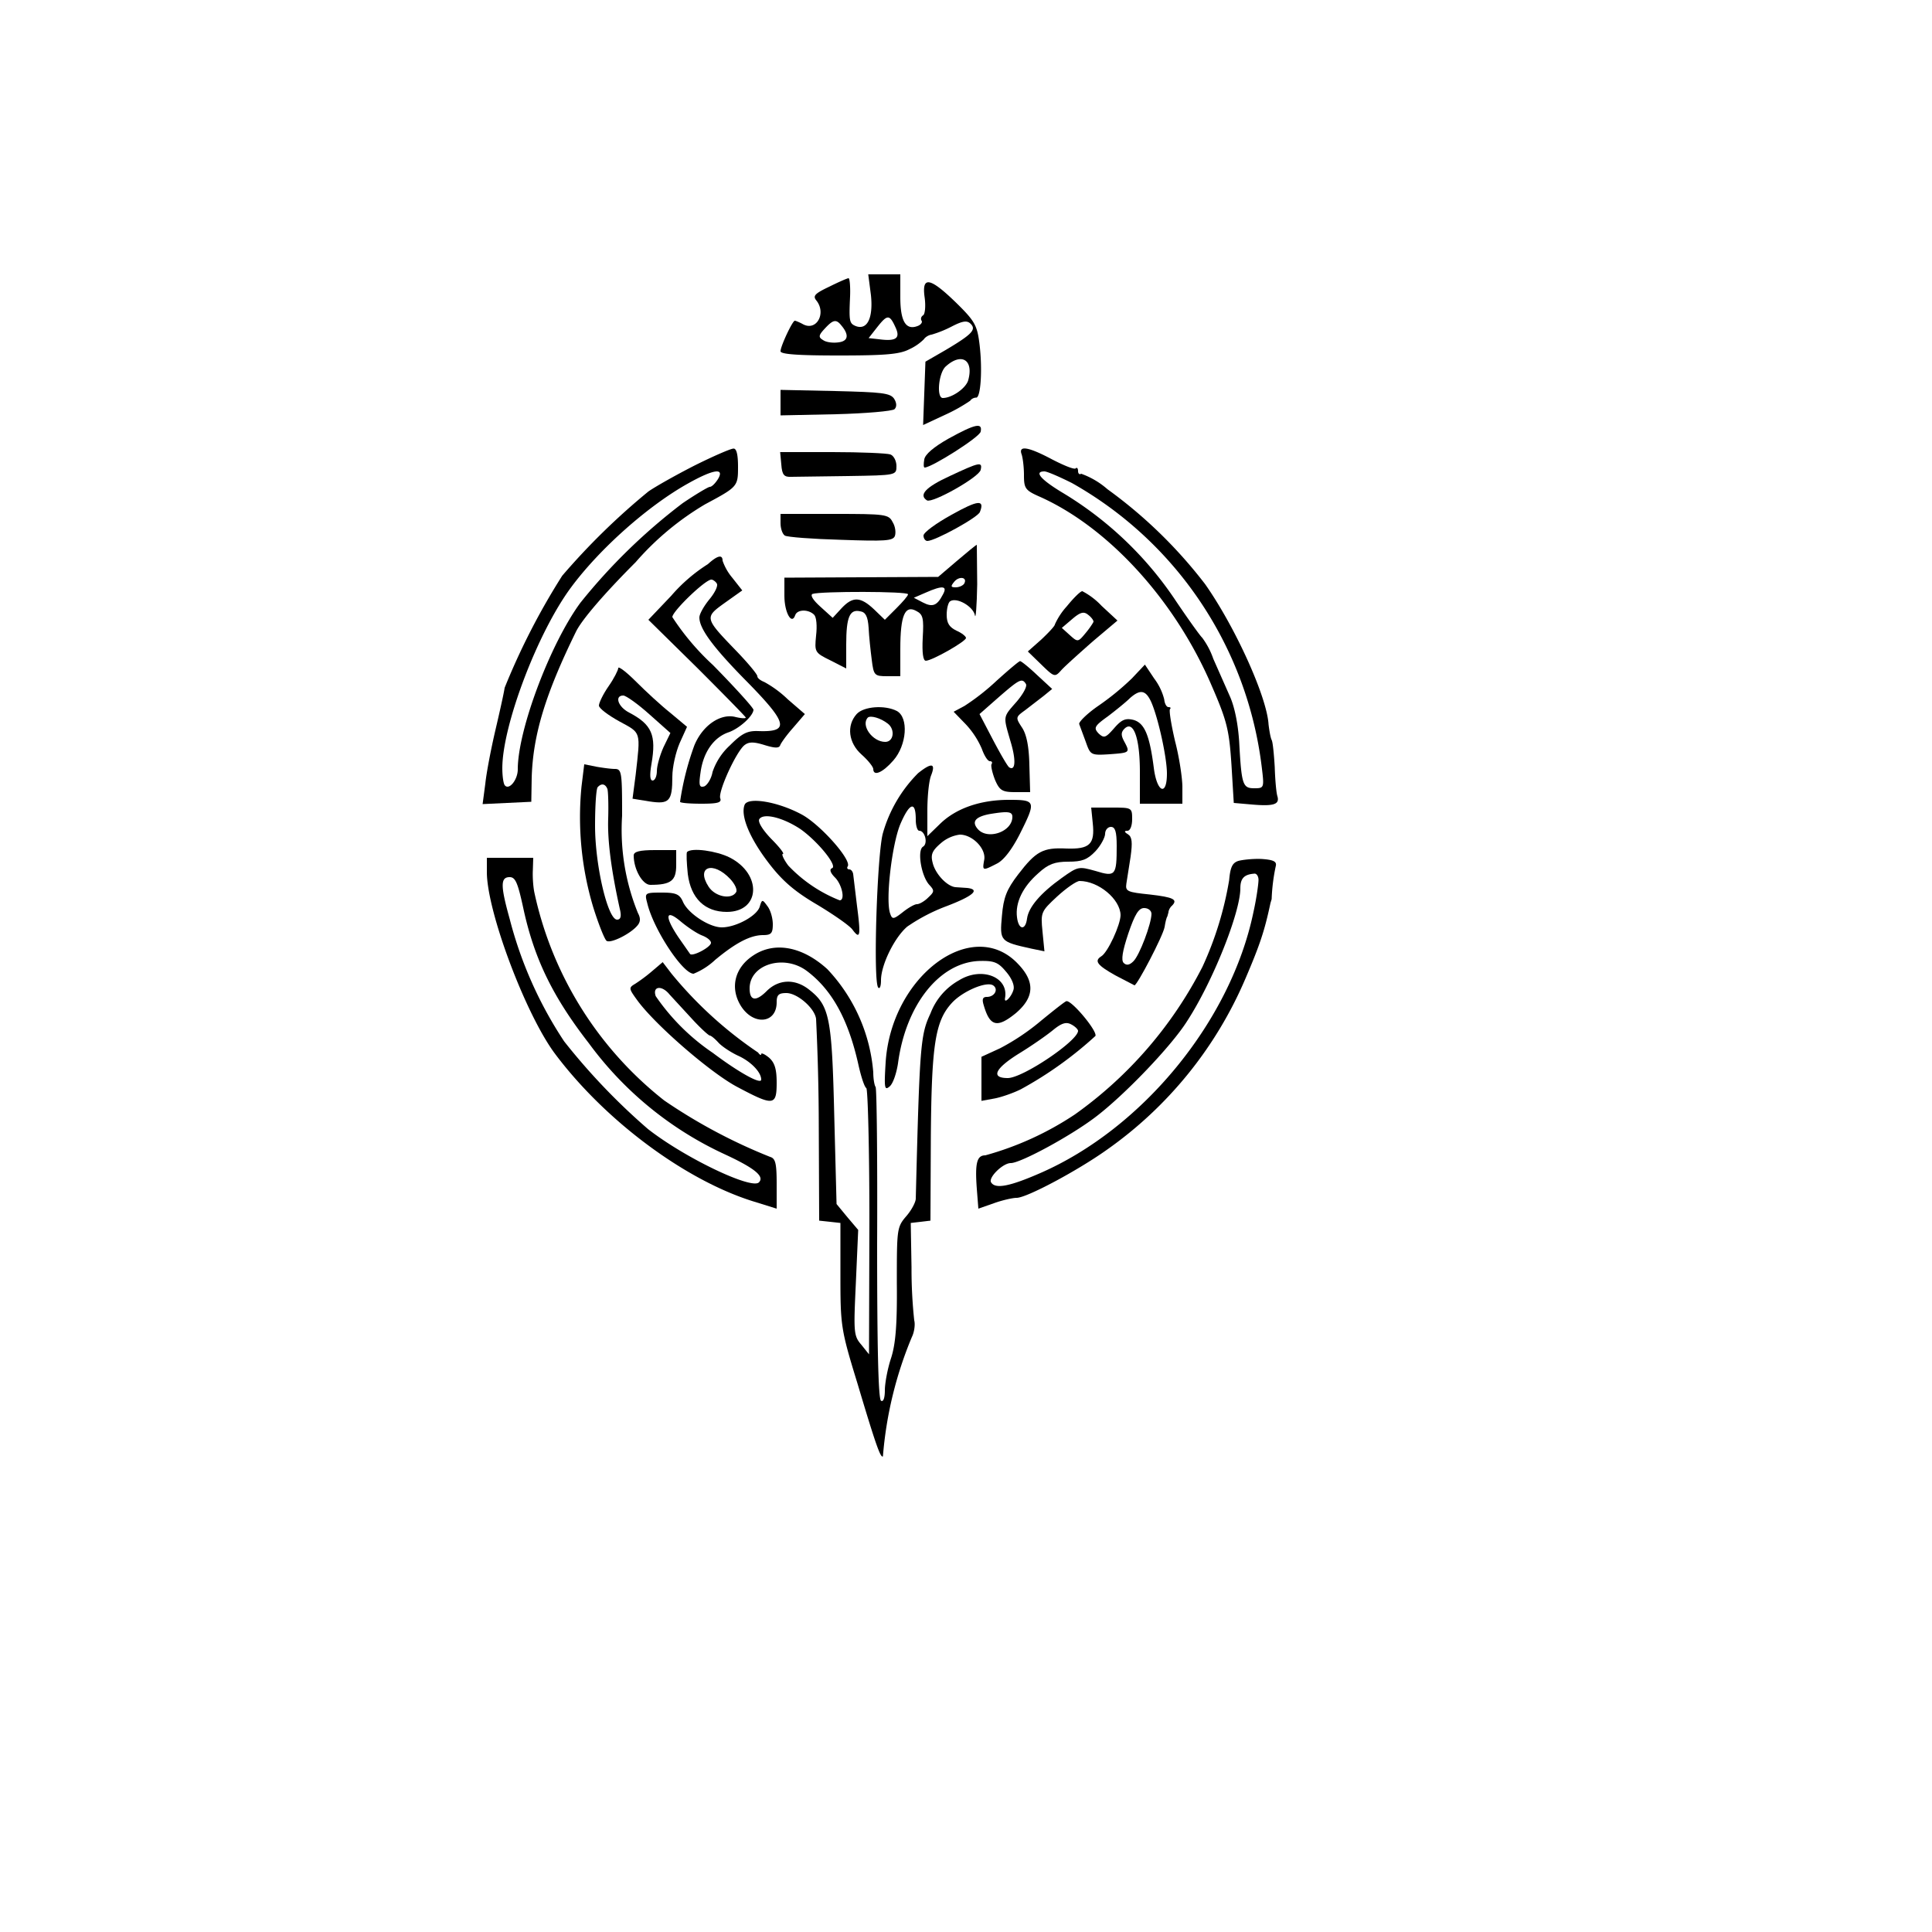 <svg xmlns="http://www.w3.org/2000/svg" width="666.7" height="666.7" version="1.0" viewBox="0 0 500 500"><path d="M225.4 76.4c.6 5.8-.9 9.1-3.9 8-1.7-.7-1.8-1.2-1.5-7.7.1-2.6-.1-4.7-.4-4.7-.3 0-2.6 1-5 2.2-3.8 1.8-4.3 2.4-3.3 3.6 2.6 3.3 0 8-3.5 6.1-.9-.5-1.9-.9-2.1-.9-.6 0-3.7 6.6-3.7 7.9 0 .8 4.8 1.1 15 1.1 12 0 15.8-.3 18.3-1.6a13 13 0 0 0 3.8-2.6c.3-.5 1.2-1.1 2-1.2a29 29 0 0 0 5.2-2.1c2.9-1.5 4-1.6 4.9-.7 1.5 1.5.4 2.7-6.5 6.8l-5.2 3-.3 8.2-.3 8.2 5.8-2.7a43 43 0 0 0 6.4-3.6c.3-.5 1-.8 1.5-.8 1.2.2 1.7-7.2.9-13.8-.6-4.9-1.2-6-6.1-10.8-6.8-6.6-8.9-6.9-8.1-1.3.3 2.2.1 4.3-.4 4.6-.5.3-.7.9-.4 1.4.3.4-.2 1.1-1.1 1.4-3 1.1-4.4-1.3-4.4-7.5V71h-8.3l.7 5.4zm6.3 8.2c1.4 2.9.3 3.8-4.2 3.2l-2.7-.3 2.2-2.8c2.6-3.3 3.2-3.4 4.7-.1zm-13.9-.3c2 2.4 1.7 4-.8 4.3-1.4.2-3.2 0-4-.6-1.2-.7-1.2-1.2.4-2.9 2.2-2.4 3-2.6 4.4-.8zm32.8 14c-.5 2.1-4.2 4.7-6.6 4.7-1.7 0-1.1-6.6.8-8.2 4-3.6 7.2-1.7 5.8 3.5z"/><path d="M202 104.2v3.3l14.3-.3c7.8-.2 14.6-.8 15.2-1.3.6-.6.6-1.6-.1-2.7-1-1.5-3.2-1.7-15.3-2l-14.1-.3v3.3z"/><path d="M245.5 113.5c-3.9 2.2-6.1 4.1-6.3 5.4-.2 1.2-.2 2.1.1 2.1 1.8 0 14.3-7.9 14.5-9.3.5-2.4-1.4-2-8.3 1.8z"/><path d="M179.7 120.5c-4.9 2.5-10.2 5.5-11.9 6.7a178 178 0 0 0-22.3 21.8 178.6 178.6 0 0 0-14.9 29c-.2 1.4-1.3 6.3-2.4 11-1.1 4.7-2.3 10.9-2.6 13.8l-.7 5.3 6.3-.3 6.3-.3.1-6.1c.3-11.1 3.5-21.7 11.5-38 1.6-3.2 7.6-10.1 15.4-17.9a73 73 0 0 1 18-15c8.4-4.5 8.5-4.6 8.5-9.7 0-3.2-.4-4.8-1.2-4.7-.7 0-5.3 2-10.1 4.4zm6.1 3.5c-.7 1.1-1.6 2-2.1 2-.4 0-3.6 1.9-7 4.2a150 150 0 0 0-26.5 25.8c-7.8 10.6-16.2 32.9-16.2 43.1 0 2.7-2.2 5.4-3.3 4.2-.4-.3-.7-2.4-.7-4.5 0-11 9.1-35.1 17.8-46.8 7.4-10 19.9-21.1 30.3-26.9 6.6-3.7 9.5-4.1 7.7-1.1z"/><path d="M264.4 117.6c.3.9.6 3.3.6 5.3 0 3.5.3 4 4.2 5.7 17.8 8 35 26.9 44.4 48.9 4 9.2 4.5 11.5 5.1 20.4l.6 9.9 4.6.4c5.7.5 7.3 0 6.7-2.1-.3-.9-.6-4.3-.7-7.6-.2-3.3-.5-6.5-.8-7-.3-.6-.6-2.4-.8-4-.4-7.1-8.6-25.2-16.4-36.3a121.5 121.5 0 0 0-25.3-24.6 21.1 21.1 0 0 0-6.8-4c-.4.3-.8 0-.8-.7s-.3-1-.6-.7c-.3.4-3-.7-6.1-2.3-6.2-3.3-8.8-3.7-7.9-1.3zm13 7.4a97.8 97.8 0 0 1 49.1 73.2c.7 5.7.7 5.8-1.9 5.8-3 0-3.3-.9-3.9-12-.3-4.7-1.2-9.2-2.5-12l-4.2-9.5a20.2 20.2 0 0 0-2.9-5.5c-.4-.3-3.5-4.6-6.8-9.5a92.2 92.2 0 0 0-29.5-28.1c-5.6-3.4-7.2-5.4-4.5-5.4.7 0 3.9 1.4 7.1 3z"/><path d="M202.2 120.2c.2 2.7.7 3.3 2.6 3.2l14.7-.2c12.5-.2 12.5-.2 12.5-2.6 0-1.3-.7-2.7-1.6-3-.9-.3-7.6-.6-15-.6h-13.5l.3 3.2z"/><path d="M245.8 123.2c-6.3 2.9-8.1 4.9-5.9 6.3 1.4.8 13.5-6 13.9-7.9.5-2.2-.3-2-8 1.6z"/><path d="M246.3 133.2c-4 2.2-7.3 4.6-7.3 5.4 0 .8.5 1.4 1 1.4 2 0 13.1-6.1 13.6-7.5 1.3-3.3-.5-3.1-7.3.7z"/><path d="M202 135.4c0 1.4.5 2.8 1.1 3.2.6.4 7.2.9 14.5 1.1 11.4.4 13.5.3 14-1 .3-.9.1-2.5-.6-3.6-1-2-1.9-2.1-15-2.1h-14v2.4z"/><path d="m247.6 145.2-4.8 4.1-19.9.1-19.9.1v4.7c0 4.3 1.9 7.7 2.8 5 .5-1.5 3.4-1.6 4.9-.1.6.6.8 2.9.5 5.4-.4 4.2-.4 4.4 3.7 6.4l4.1 2.1v-6.2c0-7.1.9-9.2 3.6-8.6 1.4.2 2 1.3 2.2 4.3.1 2.2.5 5.9.8 8.2.5 4.1.7 4.3 4 4.3h3.4v-7.1c0-8.6 1.2-11.4 4.1-9.8 1.8.9 2 1.9 1.7 7-.2 3.9.1 5.9.8 5.9 1.6 0 10.4-5 10.4-5.9 0-.4-1.1-1.3-2.5-1.9-1.8-.9-2.5-1.9-2.5-4.1 0-1.6.4-3.2.9-3.5 1.7-1.1 5.9 1.3 6.4 3.6.2 1.3.5-2.3.6-8l-.1-10.2c-.2 0-2.5 1.9-5.2 4.2zm1.9 5.9c-.4.5-1.3.9-2.2.9-1.3 0-1.3-.3-.3-1.5 1.3-1.5 3.5-1.1 2.5.6zm-5.5 2.8c-1.5 2.9-2.7 3.3-5.2 2l-2.3-1.2 3-1.3c4.5-2 5.8-1.8 4.5.5zm-9-.1c0 .4-1.4 2-3 3.6l-3 3-2.8-2.7c-3.5-3.3-5.5-3.4-8.4-.3l-2.3 2.5-3.2-2.9c-1.9-1.7-2.7-3-2-3.3 2.1-.7 24.7-.7 24.7.1z"/><path d="M183.2 146a42.5 42.5 0 0 0-9.5 8.2l-5.9 6.2 12.6 12.4c6.9 6.9 12.6 12.7 12.6 12.9 0 .3-1.3.2-2.9-.2-3.8-.8-8.3 2.3-10.4 7.4a72.7 72.7 0 0 0-3.7 14.6c0 .3 2.5.5 5.5.5 4.3 0 5.3-.3 4.9-1.4-.6-1.7 4-11.8 6.2-13.7 1.1-.9 2.3-1 5.2-.1 2.6.8 3.8.9 4.1.1.2-.6 1.7-2.7 3.4-4.6l3-3.5-4.4-3.8a28.5 28.5 0 0 0-6.1-4.5c-1-.4-1.8-1-1.8-1.5s-2.5-3.5-5.6-6.7c-8.1-8.4-8.1-8.5-2.8-12.3l4.5-3.2-2.6-3.3a13.9 13.9 0 0 1-2.5-4.4c0-1.7-1.4-1.3-3.8.9zm2.3 5c.4.6-.5 2.4-1.9 4.1-1.4 1.7-2.6 3.8-2.6 4.7 0 2.9 3.5 7.7 12.4 16.7 10.5 10.7 11 13 2.8 12.7-2.8-.1-4.2.6-7.3 3.7a16.5 16.5 0 0 0-4.5 6.9c-.3 1.7-1.3 3.3-2.1 3.7-1.3.4-1.5-.2-1-3.6.7-5.2 3.4-9.1 7.3-10.4 2.8-1 6.3-4.2 6.4-5.8 0-.5-4.7-5.7-10.5-11.6a65 65 0 0 1-10.5-12.4c0-1.5 8.5-9.7 10.1-9.7.4 0 1.1.5 1.4 1z"/><path d="M276.1 156.9a18 18 0 0 0-3.1 4.7c0 .4-1.6 2.1-3.5 3.9l-3.5 3.1 3.5 3.4c3.4 3.3 3.5 3.3 5.2 1.4 1-1.1 4.7-4.4 8.1-7.4l6.4-5.4-4.1-3.8a18.6 18.6 0 0 0-5-3.8c-.5 0-2.3 1.8-4 3.9zm6.9 4c-.1.3-1 1.7-2.1 3-1.9 2.3-2 2.3-4 .5l-2.1-1.9 2.7-2.3c2.1-1.8 3-2 4.1-1.1.8.6 1.4 1.4 1.4 1.8z"/><path d="M258 176.1a59 59 0 0 1-8.4 6.6l-2.8 1.5 3.1 3.2a22 22 0 0 1 4.2 6.4c.6 1.7 1.5 3.2 2.1 3.2.5 0 .7.3.4.8-.2.4.2 2.2.9 4 1.2 2.8 1.9 3.2 5.3 3.2h3.8l-.2-7c-.1-4.7-.7-7.9-1.9-9.7-1.7-2.6-1.7-2.7.8-4.5l4.8-3.7 2.2-1.8-3.9-3.6c-2.1-2-4.1-3.6-4.4-3.6-.3 0-3 2.3-6 5zm7.5.9c.4.6-.7 2.6-2.4 4.6-3.6 4.1-3.5 3.6-1.6 10.2 1.5 4.9 1.3 7.8-.3 6.8-.4-.2-2.3-3.5-4.2-7.1l-3.5-6.7 5-4.4c5.3-4.6 6-5 7-3.4z"/><path d="M160 172.9c0 .5-1.1 2.7-2.5 4.7s-2.5 4.3-2.5 5c0 .7 2.4 2.5 5.3 4.1 5.7 3.1 5.5 2.4 4.2 13.9l-.8 6.1 4.3.7c5.2.8 6 0 6-6.4 0-2.5.9-6.4 1.9-8.7l1.9-4.2-4.3-3.6c-2.4-1.9-6.4-5.6-8.9-8.1s-4.6-4.1-4.6-3.5zm8.1 12 5.4 4.8-1.8 3.7c-.9 2-1.7 4.8-1.7 6.1 0 1.4-.5 2.5-1.1 2.5-.7 0-.8-1.4-.3-4.3 1.3-7.5.1-10.2-5.8-13.3-2.9-1.5-3.8-4.4-1.5-4.4.7 0 3.8 2.2 6.8 4.9z"/><path d="M292.9 175.6a67.9 67.9 0 0 1-8.7 7.1c-2.9 2-5.1 4.2-4.9 4.7l1.7 4.6c1.2 3.4 1.3 3.5 6.1 3.2 5.4-.4 5.4-.4 3.8-3.4-.8-1.5-.8-2.3.1-3.2 2.3-2.3 4 2.3 4 11.1v8.3h11v-4.3c0-2.3-.8-7.7-1.9-11.9-1-4.3-1.6-8-1.3-8.3.3-.3.1-.5-.4-.5s-1-.9-1.1-2a15 15 0 0 0-2.6-5.4l-2.4-3.6-3.4 3.6zm5 6c1.8 4 4.1 14.4 4.1 18.6 0 6-2.6 4.9-3.4-1.5-1.1-8.5-2.4-11.6-5.3-12.4-2.1-.5-3.1 0-5 2.2-2.2 2.5-2.6 2.6-4 1.3-1.3-1.4-1.1-1.9 2.4-4.4 2.1-1.6 4.7-3.7 5.7-4.7 2.7-2.4 4.1-2.1 5.5.9z"/><path d="M221.7 184.8c-2.7 3-2.1 7.5 1.3 10.5 1.7 1.5 3 3.2 3 3.7 0 2 2.4 1 5.2-2.2 3.5-4 4-11.1.9-12.8-3.1-1.6-8.6-1.2-10.4.8zm8.1 2.5c1.9 1.5 1.5 4.7-.7 4.7-3.3 0-6.4-4.3-4.5-6.3.7-.6 3.3.1 5.2 1.6z"/><path d="M150.5 203.5a81 81 0 0 0 3 31.2c1.4 4.5 3 8.5 3.5 8.8 1.1.7 6.1-1.8 7.9-3.9.9-1 .9-2 .2-3.3a57 57 0 0 1-4.1-25.2c0-11.2-.1-12.1-1.9-12.1-1 0-3.2-.3-4.9-.6l-3-.6-.7 5.7zm6.7.7c.2.7.3 4.1.2 7.6-.2 5.5.7 13 3 23.4.5 2 .2 2.8-.7 2.8-2.4 0-5.7-14-5.7-24.3 0-5.2.3-9.7.7-10 1-1.1 2-.8 2.5.5z"/><path d="M237.6 200.1a35.8 35.8 0 0 0-9.1 15.5c-1.5 5.2-2.6 38.7-1.2 40 .4.4.7-.4.7-1.9 0-4 3.5-11.1 6.8-13.9a47 47 0 0 1 10.2-5.3c6.8-2.6 8.8-4.3 5.3-4.7l-3-.2c-2.2-.2-5.2-3.4-5.9-6.2-.6-2.2-.2-3.2 2-5.1a9.3 9.3 0 0 1 5-2.3c3.3 0 6.9 3.7 6.3 6.6-.5 2.8-.4 2.8 3.3.9 1.8-.9 3.9-3.7 5.9-7.6 4.3-8.6 4.2-8.9-2.8-8.9-7.4 0-13.7 2.2-17.8 6.2l-3.3 3.2v-6.6c0-3.7.4-7.8 1-9.2 1.2-3.1.1-3.3-3.4-.5zm-.6 12c0 1.6.4 2.9.9 2.9 1.5 0 2.3 3.3 1 4.1-1.6.9-.5 7.6 1.6 9.9 1.4 1.5 1.3 1.8-.3 3.3-1 1-2.3 1.7-2.9 1.7-.6 0-2.2.9-3.7 2.1-2.3 1.8-2.7 1.9-3.2.4-1.3-3.3.4-17.9 2.6-23.2 2.4-5.6 4-6.1 4-1.2zm25-.7c0 3.9-6.5 6.1-9 3.1-1.6-1.9-.5-3.1 3-3.8 4.8-.8 6-.7 6 .7z"/><path d="M192.7 208.3c-1.1 2.8 1.3 8.6 6.2 15 3.5 4.6 6.7 7.4 12.7 10.9 4.3 2.6 8.5 5.5 9.1 6.5 1.9 2.5 2.1 1.5 1.1-6.2l-1-8.3c-.1-.6-.5-1.2-1-1.2s-.7-.4-.4-.8c1-1.7-7.1-10.8-11.9-13.4-6.3-3.4-14-4.6-14.8-2.5zm14.5 6.3c4.5 3.2 9.7 9.6 8.1 10.1-.7.3-.4 1.2.8 2.4 1.8 1.8 2.7 5.9 1.2 5.9a37 37 0 0 1-13.3-9c-1.2-1.6-1.8-3-1.4-3 .5 0-.9-1.8-3-3.9-2.3-2.4-3.5-4.4-3.1-5.1 1.1-1.7 6.2-.4 10.7 2.6z"/><path d="M282.8 213c.6 5.5-.8 6.8-6.8 6.6-6.1-.3-7.9.7-12.5 6.7-3 3.9-3.8 6-4.2 10.7-.6 6.6-.5 6.7 7.6 8.5l3.4.7-.5-5.1c-.5-5-.4-5.2 3.8-9.1 2.4-2.2 5-4 5.8-4 4.9 0 10.5 4.7 10.6 8.8 0 2.5-3.3 9.7-5 10.7-1.9 1.2-1 2.3 3.6 4.9l5 2.6c.7 0 7.4-12.8 7.8-15.1.2-1.3.5-2.5.7-2.7l.3-1.1c0-.5.4-1.3.9-1.7 1.6-1.6.4-2.2-5.7-2.9-5.8-.6-6.4-.8-6.1-2.8l1.1-7c.5-3.7.4-5.1-.7-5.8-1-.6-1-.9-.1-.9.7 0 1.2-1.3 1.2-3 0-3-.1-3-5.3-3h-5.3l.4 4zm6.2 5.9c0 7.7-.3 8.1-5.5 6.5-4.3-1.2-4.5-1.2-8.7 1.8-5.6 4-8.6 7.6-9 10.5-.4 3.2-2.2 3-2.6-.3-.5-3.8 1.5-7.9 5.5-11.4 2.6-2.4 4.3-3 7.8-3s4.9-.5 7-2.7c1.4-1.5 2.5-3.6 2.5-4.5 0-1 .7-1.8 1.5-1.8 1.1 0 1.5 1.2 1.5 4.9zm9 17.6c0 2.5-3.1 10.8-4.7 12.3-1 1-1.8 1.1-2.5.4-.7-.7-.3-3.1 1.2-7.6 1.7-5 2.7-6.6 4.1-6.6 1.1 0 1.9.7 1.9 1.5z"/><path d="M164 221.4c0 3.6 2.3 7.6 4.3 7.6 5.4 0 6.7-1.1 6.7-5.1V220h-5.5c-4 0-5.5.4-5.5 1.4z"/><path d="M177.8 220.5c-.2.3-.1 2.8.2 5.7.8 6.3 4.4 9.8 10.1 9.8 8.7 0 9.2-9.8.7-14.1-3.4-1.7-9.8-2.6-11-1.4zm11.2 7c1.2 1.3 1.9 2.8 1.5 3.4-1.2 2-5.4 1.2-7.1-1.4-3.4-5.2 1.1-6.8 5.6-2z"/><path d="M126 225.7c0 10.2 10.1 37 17.7 47.1 13 17.3 33.6 32.6 51.2 38.1l6.1 1.9v-6.4c0-5.3-.3-6.6-1.7-7a140.6 140.6 0 0 1-27.4-14.6 93.4 93.4 0 0 1-33.6-53.8c-.3-1.4-.5-4-.4-5.8l.1-3.2h-12v3.7zm9.4 9.2c2.8 13.1 7.6 23 17 35.1a90.7 90.7 0 0 0 35.1 28.7c8 3.7 10.4 5.8 8.9 7.3-1.9 1.9-19.1-6.3-28.7-13.8a165.5 165.5 0 0 1-21.7-22.7 104.5 104.5 0 0 1-14.1-31.7c-2.4-8.6-2.4-10.8 0-10.8 1.5 0 2.1 1.5 3.5 7.9z"/><path d="M320.5 222.8c-1.6.5-2.1 1.7-2.4 5a87.8 87.8 0 0 1-6.9 22.4 106.1 106.1 0 0 1-33 38.2A80 80 0 0 1 255 299c-2.2 0-2.7 2-2.2 8.7l.4 5.1 4-1.4c2.2-.8 4.9-1.4 5.9-1.4 2.6 0 15.7-7 23.3-12.4a104 104 0 0 0 35.9-44.3c3.9-9.1 5-12.6 6.5-19.6l.3-1a49.5 49.5 0 0 1 1.1-8.7c.2-1.1-.8-1.5-3.7-1.7-2.2-.1-4.9.2-6 .5zm5.2 4.9c0 1-.5 4.7-1.3 8.3-5.8 28.1-28.6 56-55.2 67.6-7.8 3.4-11.6 4.2-12.7 2.4-.8-1.2 3-5 5.1-5 2.5 0 15.3-6.9 21.9-11.9 7.4-5.6 19.6-18.3 23.7-24.8 6.7-10.3 13.8-28.2 13.8-34.4 0-2.6 1-3.6 3.6-3.8.6-.1 1.1.7 1.1 1.6z"/><path d="M167.5 233.7c1.6 6.8 9.2 18.3 12 18.3a18 18 0 0 0 5.6-3.6c5.3-4.4 9.1-6.4 12.4-6.4 2.1 0 2.5-.5 2.5-2.8 0-1.6-.6-3.7-1.4-4.7-1.3-1.8-1.4-1.8-2 .2-.8 2.4-6.2 5.3-9.8 5.3-3.2 0-8.6-3.5-10-6.5-.9-2.1-1.8-2.5-5.6-2.5-4.3 0-4.4.1-3.7 2.7zm14.2 8.4c1.3.5 2.3 1.3 2.3 1.9 0 1.1-4.7 3.6-5.4 2.9l-3-4.3c-3.7-5.5-3.4-7.5.6-4.1 1.8 1.5 4.2 3.1 5.5 3.6z"/><path d="M194.9 247.3c-4.7 3.1-6 8.2-3.3 12.8 3.2 5.4 9.4 4.9 9.4-.7 0-1.9.5-2.4 2.5-2.4 2.9 0 7.4 4 7.7 6.7a597.3 597.3 0 0 1 .7 28l.1 24.2 2.8.3 2.7.3V330c0 13.1.1 14 4.4 28 4.8 16.1 6 19.4 6.6 18.9A100.7 100.7 0 0 1 236 346c.6-1.2.9-3.2.6-4.3a126 126 0 0 1-.7-13.7l-.2-11.5 2.6-.3 2.5-.3.1-21.9c.2-23.5 1.1-29.7 5.4-34.4 2.7-3 8.9-5.7 10.7-4.6 1.5 1 .4 3-1.6 3-1.1 0-1.3.6-.8 2.2 1.6 5.5 3.5 5.9 8.3 2 4.8-4.1 5-8.1.6-12.7-11.8-12.6-32.9 3.1-34.3 25.5-.4 6.5-.3 7.3 1 6.2.9-.7 1.8-3.4 2.2-6 2-15.1 10.7-26.1 21-26.5 3.8-.1 4.9.3 6.9 2.7 1.5 1.7 2.3 3.6 2 4.7-.5 1.9-2.5 3.9-2.2 2.2 1-5.5-6.1-8.2-11.9-4.6a16.5 16.5 0 0 0-7.4 8.6c-2.6 5.5-2.8 8.3-3.8 47.9 0 .9-1.1 3-2.5 4.6-2.4 2.8-2.4 3.4-2.4 17.3.1 10.6-.3 15.7-1.5 19.4-.9 2.7-1.6 6.5-1.6 8.3 0 2-.4 3.1-1 2.7-.7-.5-1-13.9-1-40.7.1-22-.1-40.2-.4-40.5-.3-.4-.6-2.1-.6-3.8a44 44 0 0 0-11.9-26.7c-6.5-5.9-13.7-7.2-19.2-3.5zm13.8 3.9c6.6 4.9 10.8 12.6 13.4 24.1.7 3.2 1.6 6 2.1 6.3.4.3.8 15.9.8 34.7l-.1 34.2-2-2.5c-2-2.3-2-3.3-1.4-16.1l.6-13.6-2.8-3.3-2.8-3.4-.6-23c-.6-25.1-1.2-28.3-6.4-32.4-3.7-3-8-2.8-11.1.3-2.8 2.8-4.4 2.5-4.4-.7 0-6.2 8.8-8.9 14.7-4.6z"/><path d="M168.8 251.3a41.7 41.7 0 0 1-4.4 3.3c-1.7 1-1.7 1.2.4 4.1 4.5 6.3 19 18.9 26 22.6 9.4 5 10.2 4.9 10.2-1.1 0-3.5-.5-5.2-2-6.5-1.1-.9-2-1.3-2-.9s-.4.2-.8-.4a104.2 104.2 0 0 1-22.4-20.4l-2.3-3-2.7 2.3zm10.3 12.4c2.2 2.4 4.3 4.3 4.6 4.3.3 0 1.3.8 2.2 1.8.9 1 3.3 2.6 5.3 3.5 3.2 1.5 5.8 4.2 5.8 6.1 0 1.4-6-2-12.5-6.9a55.8 55.8 0 0 1-14.8-14.7c-.9-2.6 1.6-2.9 3.6-.4l5.8 6.3z"/><path d="M269.5 264.1a59 59 0 0 1-10.7 7.2l-4.8 2.2v11.4l3.3-.6c1.7-.3 4.9-1.4 6.9-2.4a98.3 98.3 0 0 0 19.3-13.8c.5-1.3-6.1-9.2-7.5-9-.3 0-3.2 2.3-6.5 5zm9.5 2.7c-.1 2.6-14.3 12.2-18.2 12.2-4.5 0-3.3-2.5 3-6.4 3.1-1.9 7-4.6 8.7-6 2.2-1.8 3.4-2.2 4.7-1.5 1 .5 1.8 1.3 1.8 1.7z"/></svg>